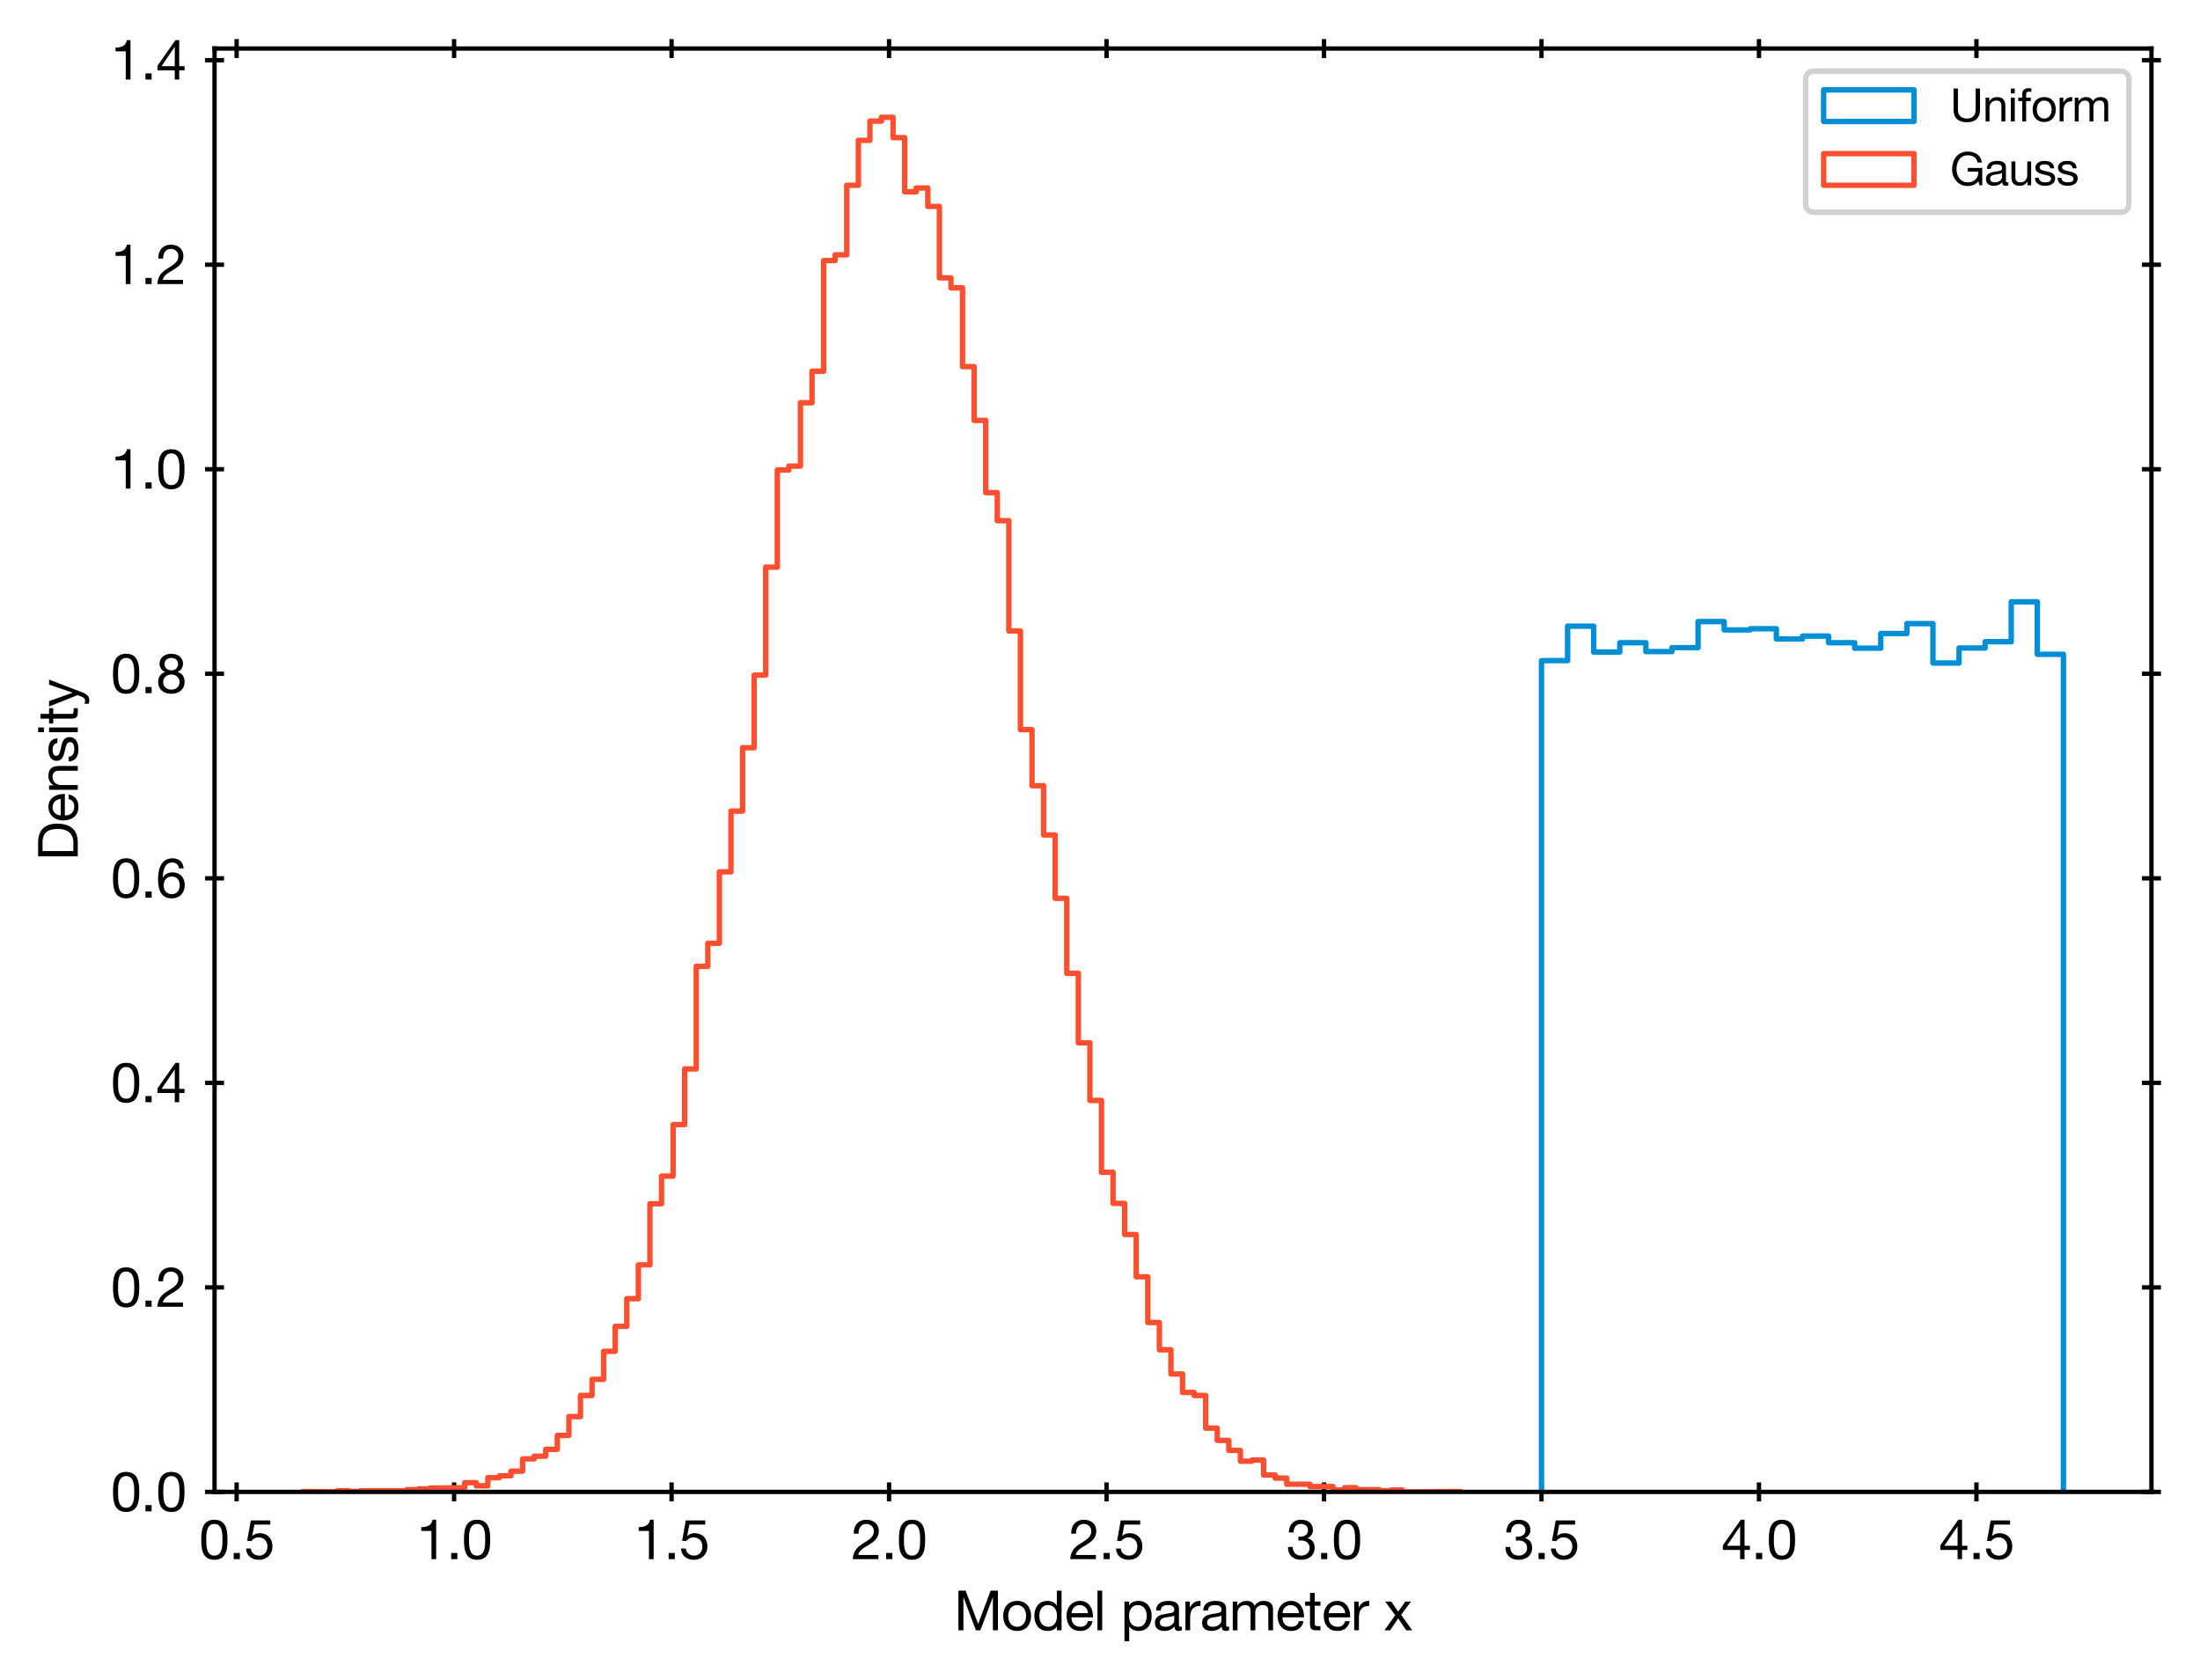 <?xml version="1.0" encoding="utf-8" standalone="no"?>
<!DOCTYPE svg PUBLIC "-//W3C//DTD SVG 1.1//EN"
  "http://www.w3.org/Graphics/SVG/1.1/DTD/svg11.dtd">
<svg height="309.753pt" version="1.1" viewBox="0 0 405.629 309.753" width="405.629pt" xmlns="http://www.w3.org/2000/svg" xmlns:xlink="http://www.w3.org/1999/xlink">
 <defs>
  <style type="text/css">*{stroke-linecap:butt;stroke-linejoin:round;}</style>
 </defs>
 <g id="figure_1">
  <g id="patch_1">
   <path d="M 0 309.753 
L 405.629 309.753 
L 405.629 0 
L 0 0 
z
" style="fill:#ffffff;"/>
  </g>
  <g id="axes_1">
   <g id="patch_2">
    <path d="M 39.559 275.062 
L 396.679 275.062 
L 396.679 8.95 
L 39.559 8.95 
z
" style="fill:#ffffff;"/>
   </g>
   <g id="matplotlib.axis_1">
    <g id="xtick_1">
     <g id="line2d_1">
      <defs>
       <path d="M 0 1.75 
L 0 -1.75 
" id="m410dbd4738" style="stroke:#000000;stroke-width:0.8;"/>
      </defs>
      <g>
       <use style="stroke:#000000;stroke-width:0.8;" x="43.628" xlink:href="#m410dbd4738" y="275.062"/>
      </g>
     </g>
     <g id="line2d_2">
      <g>
       <use style="stroke:#000000;stroke-width:0.8;" x="43.628" xlink:href="#m410dbd4738" y="8.95"/>
      </g>
     </g>
     <g id="text_1">
      <!-- 0.5 -->
      <g transform="translate(36.679 287.453)scale(0.1 -0.1)">
       <defs>
        <path d="M 269 2227 
C 269 1229 358 -77 1779 -77 
C 3200 -77 3290 1229 3290 2227 
C 3290 3232 3200 4538 1779 4538 
C 358 4538 269 3232 269 2227 
z
M 845 2234 
C 845 2906 851 4058 1779 4058 
C 2707 4058 2714 2906 2714 2234 
C 2714 1555 2707 403 1779 403 
C 851 403 845 1555 845 2234 
z
" id="HelveticaNeue-Roman-30" transform="scale(0.016)"/>
        <path d="M 531 0 
L 1242 0 
L 1242 710 
L 531 710 
L 531 0 
z
" id="HelveticaNeue-Roman-2e" transform="scale(0.016)"/>
        <path d="M 3008 4461 
L 768 4461 
L 346 2106 
L 813 2080 
C 1024 2336 1312 2509 1658 2509 
C 2266 2509 2682 2080 2682 1478 
C 2682 755 2240 403 1722 403 
C 1178 403 800 755 768 1222 
L 224 1222 
C 243 403 883 -77 1670 -77 
C 2726 -77 3258 666 3258 1434 
C 3258 2470 2598 2989 1792 2989 
C 1485 2989 1146 2886 947 2662 
L 934 2675 
L 1178 3981 
L 3008 3981 
L 3008 4461 
z
" id="HelveticaNeue-Roman-35" transform="scale(0.016)"/>
       </defs>
       <use xlink:href="#HelveticaNeue-Roman-30"/>
       <use x="55.6" xlink:href="#HelveticaNeue-Roman-2e"/>
       <use x="83.4" xlink:href="#HelveticaNeue-Roman-35"/>
      </g>
     </g>
    </g>
    <g id="xtick_2">
     <g id="line2d_3">
      <g>
       <use style="stroke:#000000;stroke-width:0.8;" x="83.726" xlink:href="#m410dbd4738" y="275.062"/>
      </g>
     </g>
     <g id="line2d_4">
      <g>
       <use style="stroke:#000000;stroke-width:0.8;" x="83.726" xlink:href="#m410dbd4738" y="8.95"/>
      </g>
     </g>
     <g id="text_2">
      <!-- 1.0 -->
      <g transform="translate(76.777 287.453)scale(0.1 -0.1)">
       <defs>
        <path d="M 2278 4538 
L 1862 4538 
C 1741 3853 1178 3686 557 3686 
L 557 3251 
L 1734 3251 
L 1734 0 
L 2278 0 
L 2278 4538 
z
" id="HelveticaNeue-Roman-31" transform="scale(0.016)"/>
       </defs>
       <use xlink:href="#HelveticaNeue-Roman-31"/>
       <use x="55.6" xlink:href="#HelveticaNeue-Roman-2e"/>
       <use x="83.4" xlink:href="#HelveticaNeue-Roman-30"/>
      </g>
     </g>
    </g>
    <g id="xtick_3">
     <g id="line2d_5">
      <g>
       <use style="stroke:#000000;stroke-width:0.8;" x="123.824" xlink:href="#m410dbd4738" y="275.062"/>
      </g>
     </g>
     <g id="line2d_6">
      <g>
       <use style="stroke:#000000;stroke-width:0.8;" x="123.824" xlink:href="#m410dbd4738" y="8.95"/>
      </g>
     </g>
     <g id="text_3">
      <!-- 1.5 -->
      <g transform="translate(116.875 287.453)scale(0.1 -0.1)">
       <use xlink:href="#HelveticaNeue-Roman-31"/>
       <use x="55.6" xlink:href="#HelveticaNeue-Roman-2e"/>
       <use x="83.4" xlink:href="#HelveticaNeue-Roman-35"/>
      </g>
     </g>
    </g>
    <g id="xtick_4">
     <g id="line2d_7">
      <g>
       <use style="stroke:#000000;stroke-width:0.8;" x="163.922" xlink:href="#m410dbd4738" y="275.062"/>
      </g>
     </g>
     <g id="line2d_8">
      <g>
       <use style="stroke:#000000;stroke-width:0.8;" x="163.922" xlink:href="#m410dbd4738" y="8.95"/>
      </g>
     </g>
     <g id="text_4">
      <!-- 2.0 -->
      <g transform="translate(156.972 287.453)scale(0.1 -0.1)">
       <defs>
        <path d="M 826 2931 
C 806 3475 1075 4058 1709 4058 
C 2189 4058 2586 3731 2586 3238 
C 2586 2611 2195 2330 1427 1856 
C 787 1459 243 1075 154 0 
L 3117 0 
L 3117 480 
L 787 480 
C 896 1043 1491 1331 2061 1677 
C 2624 2029 3162 2432 3162 3232 
C 3162 4077 2534 4538 1741 4538 
C 781 4538 237 3853 282 2931 
L 826 2931 
z
" id="HelveticaNeue-Roman-32" transform="scale(0.016)"/>
       </defs>
       <use xlink:href="#HelveticaNeue-Roman-32"/>
       <use x="55.6" xlink:href="#HelveticaNeue-Roman-2e"/>
       <use x="83.4" xlink:href="#HelveticaNeue-Roman-30"/>
      </g>
     </g>
    </g>
    <g id="xtick_5">
     <g id="line2d_9">
      <g>
       <use style="stroke:#000000;stroke-width:0.8;" x="204.02" xlink:href="#m410dbd4738" y="275.062"/>
      </g>
     </g>
     <g id="line2d_10">
      <g>
       <use style="stroke:#000000;stroke-width:0.8;" x="204.02" xlink:href="#m410dbd4738" y="8.95"/>
      </g>
     </g>
     <g id="text_5">
      <!-- 2.5 -->
      <g transform="translate(197.07 287.453)scale(0.1 -0.1)">
       <use xlink:href="#HelveticaNeue-Roman-32"/>
       <use x="55.6" xlink:href="#HelveticaNeue-Roman-2e"/>
       <use x="83.4" xlink:href="#HelveticaNeue-Roman-35"/>
      </g>
     </g>
    </g>
    <g id="xtick_6">
     <g id="line2d_11">
      <g>
       <use style="stroke:#000000;stroke-width:0.8;" x="244.117" xlink:href="#m410dbd4738" y="275.062"/>
      </g>
     </g>
     <g id="line2d_12">
      <g>
       <use style="stroke:#000000;stroke-width:0.8;" x="244.117" xlink:href="#m410dbd4738" y="8.95"/>
      </g>
     </g>
     <g id="text_6">
      <!-- 3.0 -->
      <g transform="translate(237.168 287.453)scale(0.1 -0.1)">
       <defs>
        <path d="M 1395 2131 
C 1498 2144 1613 2150 1722 2150 
C 2259 2150 2688 1850 2688 1280 
C 2688 730 2234 403 1702 403 
C 1082 403 755 813 736 1402 
L 192 1402 
C 173 467 781 -77 1702 -77 
C 2554 -77 3264 397 3264 1306 
C 3264 1850 2995 2285 2445 2406 
L 2445 2419 
C 2790 2579 3072 2925 3072 3322 
C 3072 4160 2477 4538 1690 4538 
C 781 4538 320 3936 288 3072 
L 832 3072 
C 838 3603 1094 4058 1690 4058 
C 2150 4058 2496 3802 2496 3328 
C 2496 2835 2093 2586 1632 2586 
C 1555 2586 1478 2586 1395 2592 
L 1395 2131 
z
" id="HelveticaNeue-Roman-33" transform="scale(0.016)"/>
       </defs>
       <use xlink:href="#HelveticaNeue-Roman-33"/>
       <use x="55.6" xlink:href="#HelveticaNeue-Roman-2e"/>
       <use x="83.4" xlink:href="#HelveticaNeue-Roman-30"/>
      </g>
     </g>
    </g>
    <g id="xtick_7">
     <g id="line2d_13">
      <g>
       <use style="stroke:#000000;stroke-width:0.8;" x="284.215" xlink:href="#m410dbd4738" y="275.062"/>
      </g>
     </g>
     <g id="line2d_14">
      <g>
       <use style="stroke:#000000;stroke-width:0.8;" x="284.215" xlink:href="#m410dbd4738" y="8.95"/>
      </g>
     </g>
     <g id="text_7">
      <!-- 3.5 -->
      <g transform="translate(277.266 287.453)scale(0.1 -0.1)">
       <use xlink:href="#HelveticaNeue-Roman-33"/>
       <use x="55.6" xlink:href="#HelveticaNeue-Roman-2e"/>
       <use x="83.4" xlink:href="#HelveticaNeue-Roman-35"/>
      </g>
     </g>
    </g>
    <g id="xtick_8">
     <g id="line2d_15">
      <g>
       <use style="stroke:#000000;stroke-width:0.8;" x="324.313" xlink:href="#m410dbd4738" y="275.062"/>
      </g>
     </g>
     <g id="line2d_16">
      <g>
       <use style="stroke:#000000;stroke-width:0.8;" x="324.313" xlink:href="#m410dbd4738" y="8.95"/>
      </g>
     </g>
     <g id="text_8">
      <!-- 4.0 -->
      <g transform="translate(317.364 287.453)scale(0.1 -0.1)">
       <defs>
        <path d="M 2682 4538 
L 2246 4538 
L 179 1587 
L 179 1062 
L 2170 1062 
L 2170 0 
L 2682 0 
L 2682 1062 
L 3296 1062 
L 3296 1542 
L 2682 1542 
L 2682 4538 
z
M 646 1542 
L 2157 3763 
L 2170 3763 
L 2170 1542 
L 646 1542 
z
" id="HelveticaNeue-Roman-34" transform="scale(0.016)"/>
       </defs>
       <use xlink:href="#HelveticaNeue-Roman-34"/>
       <use x="55.6" xlink:href="#HelveticaNeue-Roman-2e"/>
       <use x="83.4" xlink:href="#HelveticaNeue-Roman-30"/>
      </g>
     </g>
    </g>
    <g id="xtick_9">
     <g id="line2d_17">
      <g>
       <use style="stroke:#000000;stroke-width:0.8;" x="364.411" xlink:href="#m410dbd4738" y="275.062"/>
      </g>
     </g>
     <g id="line2d_18">
      <g>
       <use style="stroke:#000000;stroke-width:0.8;" x="364.411" xlink:href="#m410dbd4738" y="8.95"/>
      </g>
     </g>
     <g id="text_9">
      <!-- 4.5 -->
      <g transform="translate(357.462 287.453)scale(0.1 -0.1)">
       <use xlink:href="#HelveticaNeue-Roman-34"/>
       <use x="55.6" xlink:href="#HelveticaNeue-Roman-2e"/>
       <use x="83.4" xlink:href="#HelveticaNeue-Roman-35"/>
      </g>
     </g>
    </g>
    <g id="text_10">
     <!-- Model parameter x -->
     <g transform="translate(175.89 300.573)scale(0.1 -0.1)">
      <defs>
       <path d="M 512 0 
L 1088 0 
L 1088 3802 
L 1101 3802 
L 2528 0 
L 3046 0 
L 4474 3802 
L 4486 3802 
L 4486 0 
L 5062 0 
L 5062 4570 
L 4230 4570 
L 2784 730 
L 1344 4570 
L 512 4570 
L 512 0 
z
" id="HelveticaNeue-Roman-4d" transform="scale(0.016)"/>
       <path d="M 230 1651 
C 230 685 787 -77 1837 -77 
C 2886 -77 3443 685 3443 1651 
C 3443 2624 2886 3386 1837 3386 
C 787 3386 230 2624 230 1651 
z
M 806 1651 
C 806 2458 1267 2906 1837 2906 
C 2406 2906 2867 2458 2867 1651 
C 2867 851 2406 403 1837 403 
C 1267 403 806 851 806 1651 
z
" id="HelveticaNeue-Roman-6f" transform="scale(0.016)"/>
       <path d="M 3366 4570 
L 2822 4570 
L 2822 2867 
L 2810 2867 
C 2566 3258 2080 3386 1741 3386 
C 730 3386 230 2598 230 1664 
C 230 730 736 -77 1754 -77 
C 2208 -77 2630 83 2810 448 
L 2822 448 
L 2822 0 
L 3366 0 
L 3366 4570 
z
M 806 1626 
C 806 2272 1056 2906 1798 2906 
C 2547 2906 2842 2304 2842 1651 
C 2842 1030 2560 403 1830 403 
C 1126 403 806 1005 806 1626 
z
" id="HelveticaNeue-Roman-64" transform="scale(0.016)"/>
       <path d="M 2694 1050 
C 2598 621 2285 403 1837 403 
C 1114 403 787 915 806 1491 
L 3283 1491 
C 3315 2291 2957 3386 1786 3386 
C 883 3386 230 2656 230 1664 
C 262 653 762 -77 1818 -77 
C 2560 -77 3085 320 3232 1050 
L 2694 1050 
z
M 806 1971 
C 845 2477 1184 2906 1754 2906 
C 2291 2906 2682 2490 2707 1971 
L 806 1971 
z
" id="HelveticaNeue-Roman-65" transform="scale(0.016)"/>
       <path d="M 442 0 
L 986 0 
L 986 4570 
L 442 4570 
L 442 0 
z
" id="HelveticaNeue-Roman-6c" transform="scale(0.016)"/>
       <path id="HelveticaNeue-Roman-20" transform="scale(0.016)"/>
       <path d="M 2989 1683 
C 2989 1037 2739 403 1997 403 
C 1248 403 954 1005 954 1658 
C 954 2278 1235 2906 1965 2906 
C 2669 2906 2989 2304 2989 1683 
z
M 429 -1267 
L 973 -1267 
L 973 442 
L 986 442 
C 1229 51 1715 -77 2054 -77 
C 3066 -77 3565 710 3565 1645 
C 3565 2579 3059 3386 2042 3386 
C 1587 3386 1165 3226 986 2861 
L 973 2861 
L 973 3309 
L 429 3309 
L 429 -1267 
z
" id="HelveticaNeue-Roman-70" transform="scale(0.016)"/>
       <path d="M 2458 1152 
C 2458 851 2163 403 1446 403 
C 1114 403 806 531 806 890 
C 806 1293 1114 1421 1472 1485 
C 1837 1549 2246 1555 2458 1709 
L 2458 1152 
z
M 3341 435 
C 3270 410 3219 403 3174 403 
C 3002 403 3002 518 3002 774 
L 3002 2477 
C 3002 3251 2355 3386 1760 3386 
C 1024 3386 390 3098 358 2278 
L 902 2278 
C 928 2765 1267 2906 1728 2906 
C 2074 2906 2464 2829 2464 2355 
C 2464 1946 1952 1984 1350 1869 
C 787 1760 230 1600 230 851 
C 230 192 723 -77 1325 -77 
C 1786 -77 2189 83 2490 435 
C 2490 77 2669 -77 2950 -77 
C 3123 -77 3245 -45 3341 13 
L 3341 435 
z
" id="HelveticaNeue-Roman-61" transform="scale(0.016)"/>
       <path d="M 390 0 
L 934 0 
L 934 1472 
C 934 2310 1254 2810 2131 2810 
L 2131 3386 
C 1542 3405 1178 3142 915 2611 
L 902 2611 
L 902 3309 
L 390 3309 
L 390 0 
z
" id="HelveticaNeue-Roman-72" transform="scale(0.016)"/>
       <path d="M 410 0 
L 954 0 
L 954 2061 
C 954 2310 1190 2906 1837 2906 
C 2323 2906 2458 2598 2458 2170 
L 2458 0 
L 3002 0 
L 3002 2061 
C 3002 2573 3341 2906 3866 2906 
C 4397 2906 4506 2579 4506 2170 
L 4506 0 
L 5050 0 
L 5050 2426 
C 5050 3110 4608 3386 3949 3386 
C 3526 3386 3136 3174 2912 2822 
C 2778 3226 2406 3386 2003 3386 
C 1549 3386 1178 3194 934 2822 
L 922 2822 
L 922 3309 
L 410 3309 
L 410 0 
z
" id="HelveticaNeue-Roman-6d" transform="scale(0.016)"/>
       <path d="M 1165 4301 
L 621 4301 
L 621 3309 
L 58 3309 
L 58 2829 
L 621 2829 
L 621 723 
C 621 115 845 0 1408 0 
L 1824 0 
L 1824 480 
L 1574 480 
C 1235 480 1165 525 1165 774 
L 1165 2829 
L 1824 2829 
L 1824 3309 
L 1165 3309 
L 1165 4301 
z
" id="HelveticaNeue-Roman-74" transform="scale(0.016)"/>
       <path d="M 58 0 
L 717 0 
L 1638 1370 
L 2560 0 
L 3258 0 
L 1978 1786 
L 3117 3309 
L 2464 3309 
L 1638 2150 
L 845 3309 
L 147 3309 
L 1299 1741 
L 58 0 
z
" id="HelveticaNeue-Roman-78" transform="scale(0.016)"/>
      </defs>
      <use xlink:href="#HelveticaNeue-Roman-4d"/>
      <use x="87.1" xlink:href="#HelveticaNeue-Roman-6f"/>
      <use x="144.5" xlink:href="#HelveticaNeue-Roman-64"/>
      <use x="203.8" xlink:href="#HelveticaNeue-Roman-65"/>
      <use x="257.5" xlink:href="#HelveticaNeue-Roman-6c"/>
      <use x="279.7" xlink:href="#HelveticaNeue-Roman-20"/>
      <use x="307.5" xlink:href="#HelveticaNeue-Roman-70"/>
      <use x="366.8" xlink:href="#HelveticaNeue-Roman-61"/>
      <use x="420.5" xlink:href="#HelveticaNeue-Roman-72"/>
      <use x="453.8" xlink:href="#HelveticaNeue-Roman-61"/>
      <use x="507.5" xlink:href="#HelveticaNeue-Roman-6d"/>
      <use x="592.8" xlink:href="#HelveticaNeue-Roman-65"/>
      <use x="646.5" xlink:href="#HelveticaNeue-Roman-74"/>
      <use x="678" xlink:href="#HelveticaNeue-Roman-65"/>
      <use x="731.7" xlink:href="#HelveticaNeue-Roman-72"/>
      <use x="765" xlink:href="#HelveticaNeue-Roman-20"/>
      <use x="792.8" xlink:href="#HelveticaNeue-Roman-78"/>
     </g>
    </g>
   </g>
   <g id="matplotlib.axis_2">
    <g id="ytick_1">
     <g id="line2d_19">
      <defs>
       <path d="M 1.75 0 
L -1.75 -0 
" id="m8b97259529" style="stroke:#000000;stroke-width:0.8;"/>
      </defs>
      <g>
       <use style="stroke:#000000;stroke-width:0.8;" x="39.559" xlink:href="#m8b97259529" y="275.062"/>
      </g>
     </g>
     <g id="line2d_20">
      <g>
       <use style="stroke:#000000;stroke-width:0.8;" x="396.679" xlink:href="#m8b97259529" y="275.062"/>
      </g>
     </g>
     <g id="text_11">
      <!-- 0.0 -->
      <g transform="translate(20.411 278.632)scale(0.1 -0.1)">
       <use xlink:href="#HelveticaNeue-Roman-30"/>
       <use x="55.6" xlink:href="#HelveticaNeue-Roman-2e"/>
       <use x="83.4" xlink:href="#HelveticaNeue-Roman-30"/>
      </g>
     </g>
    </g>
    <g id="ytick_2">
     <g id="line2d_21">
      <g>
       <use style="stroke:#000000;stroke-width:0.8;" x="39.559" xlink:href="#m8b97259529" y="237.352"/>
      </g>
     </g>
     <g id="line2d_22">
      <g>
       <use style="stroke:#000000;stroke-width:0.8;" x="396.679" xlink:href="#m8b97259529" y="237.352"/>
      </g>
     </g>
     <g id="text_12">
      <!-- 0.2 -->
      <g transform="translate(20.411 240.923)scale(0.1 -0.1)">
       <use xlink:href="#HelveticaNeue-Roman-30"/>
       <use x="55.6" xlink:href="#HelveticaNeue-Roman-2e"/>
       <use x="83.4" xlink:href="#HelveticaNeue-Roman-32"/>
      </g>
     </g>
    </g>
    <g id="ytick_3">
     <g id="line2d_23">
      <g>
       <use style="stroke:#000000;stroke-width:0.8;" x="39.559" xlink:href="#m8b97259529" y="199.643"/>
      </g>
     </g>
     <g id="line2d_24">
      <g>
       <use style="stroke:#000000;stroke-width:0.8;" x="396.679" xlink:href="#m8b97259529" y="199.643"/>
      </g>
     </g>
     <g id="text_13">
      <!-- 0.4 -->
      <g transform="translate(20.411 203.213)scale(0.1 -0.1)">
       <use xlink:href="#HelveticaNeue-Roman-30"/>
       <use x="55.6" xlink:href="#HelveticaNeue-Roman-2e"/>
       <use x="83.4" xlink:href="#HelveticaNeue-Roman-34"/>
      </g>
     </g>
    </g>
    <g id="ytick_4">
     <g id="line2d_25">
      <g>
       <use style="stroke:#000000;stroke-width:0.8;" x="39.559" xlink:href="#m8b97259529" y="161.933"/>
      </g>
     </g>
     <g id="line2d_26">
      <g>
       <use style="stroke:#000000;stroke-width:0.8;" x="396.679" xlink:href="#m8b97259529" y="161.933"/>
      </g>
     </g>
     <g id="text_14">
      <!-- 0.6 -->
      <g transform="translate(20.411 165.504)scale(0.1 -0.1)">
       <defs>
        <path d="M 1830 2438 
C 2451 2438 2746 1971 2746 1408 
C 2746 870 2419 403 1830 403 
C 1235 403 890 851 890 1414 
C 890 1984 1222 2438 1830 2438 
z
M 3194 3379 
C 3130 4115 2662 4538 1914 4538 
C 621 4538 243 3354 243 2106 
C 243 1152 461 -77 1805 -77 
C 2950 -77 3322 787 3322 1446 
C 3322 2285 2803 2918 1933 2918 
C 1440 2918 1056 2739 800 2323 
L 787 2336 
C 813 3034 960 4058 1888 4058 
C 2317 4058 2598 3789 2650 3379 
L 3194 3379 
z
" id="HelveticaNeue-Roman-36" transform="scale(0.016)"/>
       </defs>
       <use xlink:href="#HelveticaNeue-Roman-30"/>
       <use x="55.6" xlink:href="#HelveticaNeue-Roman-2e"/>
       <use x="83.4" xlink:href="#HelveticaNeue-Roman-36"/>
      </g>
     </g>
    </g>
    <g id="ytick_5">
     <g id="line2d_27">
      <g>
       <use style="stroke:#000000;stroke-width:0.8;" x="39.559" xlink:href="#m8b97259529" y="124.224"/>
      </g>
     </g>
     <g id="line2d_28">
      <g>
       <use style="stroke:#000000;stroke-width:0.8;" x="396.679" xlink:href="#m8b97259529" y="124.224"/>
      </g>
     </g>
     <g id="text_15">
      <!-- 0.8 -->
      <g transform="translate(20.411 127.794)scale(0.1 -0.1)">
       <defs>
        <path d="M 832 1280 
C 832 1805 1254 2150 1792 2150 
C 2304 2150 2726 1779 2726 1286 
C 2726 781 2342 403 1798 403 
C 1235 403 832 736 832 1280 
z
M 416 3379 
C 416 2970 672 2592 1050 2438 
C 544 2259 256 1843 256 1306 
C 256 378 928 -77 1798 -77 
C 2637 -77 3302 429 3302 1306 
C 3302 1869 3040 2266 2496 2438 
C 2867 2605 3123 2976 3123 3379 
C 3123 3955 2739 4538 1747 4538 
C 1050 4538 416 4128 416 3379 
z
M 992 3360 
C 992 3814 1350 4058 1786 4058 
C 2227 4058 2547 3814 2547 3360 
C 2547 2899 2227 2630 1798 2630 
C 1350 2630 992 2861 992 3360 
z
" id="HelveticaNeue-Roman-38" transform="scale(0.016)"/>
       </defs>
       <use xlink:href="#HelveticaNeue-Roman-30"/>
       <use x="55.6" xlink:href="#HelveticaNeue-Roman-2e"/>
       <use x="83.4" xlink:href="#HelveticaNeue-Roman-38"/>
      </g>
     </g>
    </g>
    <g id="ytick_6">
     <g id="line2d_29">
      <g>
       <use style="stroke:#000000;stroke-width:0.8;" x="39.559" xlink:href="#m8b97259529" y="86.514"/>
      </g>
     </g>
     <g id="line2d_30">
      <g>
       <use style="stroke:#000000;stroke-width:0.8;" x="396.679" xlink:href="#m8b97259529" y="86.514"/>
      </g>
     </g>
     <g id="text_16">
      <!-- 1.0 -->
      <g transform="translate(20.411 90.085)scale(0.1 -0.1)">
       <use xlink:href="#HelveticaNeue-Roman-31"/>
       <use x="55.6" xlink:href="#HelveticaNeue-Roman-2e"/>
       <use x="83.4" xlink:href="#HelveticaNeue-Roman-30"/>
      </g>
     </g>
    </g>
    <g id="ytick_7">
     <g id="line2d_31">
      <g>
       <use style="stroke:#000000;stroke-width:0.8;" x="39.559" xlink:href="#m8b97259529" y="48.805"/>
      </g>
     </g>
     <g id="line2d_32">
      <g>
       <use style="stroke:#000000;stroke-width:0.8;" x="396.679" xlink:href="#m8b97259529" y="48.805"/>
      </g>
     </g>
     <g id="text_17">
      <!-- 1.2 -->
      <g transform="translate(20.411 52.375)scale(0.1 -0.1)">
       <use xlink:href="#HelveticaNeue-Roman-31"/>
       <use x="55.6" xlink:href="#HelveticaNeue-Roman-2e"/>
       <use x="83.4" xlink:href="#HelveticaNeue-Roman-32"/>
      </g>
     </g>
    </g>
    <g id="ytick_8">
     <g id="line2d_33">
      <g>
       <use style="stroke:#000000;stroke-width:0.8;" x="39.559" xlink:href="#m8b97259529" y="11.095"/>
      </g>
     </g>
     <g id="line2d_34">
      <g>
       <use style="stroke:#000000;stroke-width:0.8;" x="396.679" xlink:href="#m8b97259529" y="11.095"/>
      </g>
     </g>
     <g id="text_18">
      <!-- 1.4 -->
      <g transform="translate(20.411 14.665)scale(0.1 -0.1)">
       <use xlink:href="#HelveticaNeue-Roman-31"/>
       <use x="55.6" xlink:href="#HelveticaNeue-Roman-2e"/>
       <use x="83.4" xlink:href="#HelveticaNeue-Roman-34"/>
      </g>
     </g>
    </g>
    <g id="text_19">
     <!-- Density -->
     <g transform="translate(14.341 158.676)rotate(-90)scale(0.1 -0.1)">
      <defs>
       <path d="M 499 0 
L 2067 0 
C 3590 0 4262 864 4262 2394 
C 4262 3866 3475 4570 2067 4570 
L 499 4570 
L 499 0 
z
M 1107 4058 
L 2131 4058 
C 3251 4058 3654 3398 3654 2310 
C 3654 627 2534 512 2118 512 
L 1107 512 
L 1107 4058 
z
" id="HelveticaNeue-Roman-44" transform="scale(0.016)"/>
       <path d="M 410 0 
L 954 0 
L 954 1869 
C 954 2464 1274 2906 1933 2906 
C 2349 2906 2605 2643 2605 2240 
L 2605 0 
L 3149 0 
L 3149 2176 
C 3149 2886 2880 3386 2010 3386 
C 1536 3386 1165 3194 934 2784 
L 922 2784 
L 922 3309 
L 410 3309 
L 410 0 
z
" id="HelveticaNeue-Roman-6e" transform="scale(0.016)"/>
       <path d="M 198 1043 
C 230 224 858 -77 1600 -77 
C 2272 -77 3008 179 3008 966 
C 3008 1606 2470 1786 1926 1907 
C 1421 2029 845 2093 845 2483 
C 845 2816 1222 2906 1549 2906 
C 1907 2906 2278 2771 2317 2349 
L 2861 2349 
C 2816 3155 2234 3386 1504 3386 
C 928 3386 269 3110 269 2445 
C 269 1811 813 1632 1350 1510 
C 1894 1389 2432 1318 2432 896 
C 2432 480 1971 403 1632 403 
C 1184 403 762 557 742 1043 
L 198 1043 
z
" id="HelveticaNeue-Roman-73" transform="scale(0.016)"/>
       <path d="M 442 0 
L 986 0 
L 986 3309 
L 442 3309 
L 442 0 
z
M 986 4570 
L 442 4570 
L 442 3904 
L 986 3904 
L 986 4570 
z
" id="HelveticaNeue-Roman-69" transform="scale(0.016)"/>
       <path d="M 3149 3309 
L 2573 3309 
L 1645 602 
L 1632 602 
L 666 3309 
L 51 3309 
L 1363 19 
L 1139 -544 
C 1037 -736 915 -845 691 -845 
C 582 -845 474 -800 371 -768 
L 371 -1267 
C 493 -1312 621 -1325 749 -1325 
C 1235 -1325 1459 -1088 1709 -442 
L 3149 3309 
z
" id="HelveticaNeue-Roman-79" transform="scale(0.016)"/>
      </defs>
      <use xlink:href="#HelveticaNeue-Roman-44"/>
      <use x="70.4" xlink:href="#HelveticaNeue-Roman-65"/>
      <use x="124.1" xlink:href="#HelveticaNeue-Roman-6e"/>
      <use x="179.7" xlink:href="#HelveticaNeue-Roman-73"/>
      <use x="229.7" xlink:href="#HelveticaNeue-Roman-69"/>
      <use x="251.9" xlink:href="#HelveticaNeue-Roman-74"/>
      <use x="283.4" xlink:href="#HelveticaNeue-Roman-79"/>
     </g>
    </g>
   </g>
   <g id="patch_3">
    <path clip-path="url(#p4561e2c6cc)" d="M 284.217 275.062 
L 284.217 121.796 
L 289.028 121.796 
L 289.028 115.448 
L 293.84 115.448 
L 293.84 120.225 
L 298.651 120.225 
L 298.651 118.496 
L 303.463 118.496 
L 303.463 120.13 
L 308.274 120.13 
L 308.274 119.408 
L 313.086 119.408 
L 313.086 114.599 
L 317.897 114.599 
L 317.897 116.139 
L 322.709 116.139 
L 322.709 115.919 
L 327.52 115.919 
L 327.52 117.805 
L 332.332 117.805 
L 332.332 117.271 
L 337.143 117.271 
L 337.143 118.496 
L 341.955 118.496 
L 341.955 119.502 
L 346.766 119.502 
L 346.766 116.799 
L 351.578 116.799 
L 351.578 114.977 
L 356.389 114.977 
L 356.389 122.236 
L 361.201 122.236 
L 361.201 119.47 
L 366.012 119.47 
L 366.012 118.308 
L 370.824 118.308 
L 370.824 110.954 
L 375.635 110.954 
L 375.635 120.633 
L 380.447 120.633 
L 380.447 275.062 
" style="fill:none;stroke:#008fd5;stroke-linejoin:miter;"/>
   </g>
   <g id="patch_4">
    <path clip-path="url(#p4561e2c6cc)" d="M 55.792 275.062 
L 55.792 274.991 
L 62.196 275.062 
L 62.196 274.85 
L 64.331 274.85 
L 64.331 274.991 
L 66.466 274.991 
L 66.466 274.85 
L 75.004 274.85 
L 75.004 274.637 
L 77.139 274.637 
L 77.139 274.495 
L 79.274 274.495 
L 79.274 274.354 
L 85.678 274.283 
L 85.678 273.362 
L 87.813 273.362 
L 87.813 273.929 
L 89.947 273.929 
L 89.947 272.441 
L 92.082 272.441 
L 92.082 272.087 
L 94.217 272.087 
L 94.217 271.237 
L 96.351 271.237 
L 96.351 268.97 
L 98.486 268.97 
L 98.486 268.475 
L 100.621 268.475 
L 100.621 267.2 
L 102.756 267.2 
L 102.756 264.65 
L 104.89 264.65 
L 104.89 261.179 
L 107.025 261.179 
L 107.025 257.283 
L 109.16 257.283 
L 109.16 254.308 
L 111.294 254.308 
L 111.294 249.137 
L 113.429 249.137 
L 113.429 244.533 
L 115.564 244.533 
L 115.564 239.433 
L 117.699 239.433 
L 117.699 233.2 
L 119.833 233.2 
L 119.833 221.937 
L 121.968 221.937 
L 121.968 216.837 
L 124.103 216.837 
L 124.103 207.346 
L 126.237 207.346 
L 126.237 197.075 
L 128.372 197.075 
L 128.372 178.163 
L 130.507 178.163 
L 130.507 173.913 
L 132.641 173.913 
L 132.641 160.738 
L 134.776 160.738 
L 134.776 149.546 
L 136.911 149.546 
L 136.911 137.859 
L 139.046 137.859 
L 139.046 124.471 
L 141.18 124.471 
L 141.18 104.567 
L 143.315 104.567 
L 143.315 86.647 
L 145.45 86.647 
L 145.45 85.938 
L 147.584 85.938 
L 147.584 74.251 
L 149.719 74.251 
L 149.719 68.443 
L 151.854 68.443 
L 151.854 48.043 
L 153.989 48.043 
L 153.989 46.98 
L 156.123 46.98 
L 156.123 34.159 
L 158.258 34.159 
L 158.258 25.872 
L 160.393 25.872 
L 160.393 22.33 
L 162.527 22.33 
L 162.527 21.622 
L 164.662 21.622 
L 164.662 25.376 
L 166.797 25.376 
L 166.797 35.364 
L 168.931 35.364 
L 168.931 34.655 
L 171.066 34.655 
L 171.066 38.055 
L 173.201 38.055 
L 173.201 51.23 
L 175.336 51.23 
L 175.336 53.072 
L 177.47 53.072 
L 177.47 67.593 
L 179.605 67.593 
L 179.605 77.509 
L 181.74 77.509 
L 181.74 90.826 
L 183.874 90.826 
L 183.874 95.997 
L 186.009 95.997 
L 186.009 116.326 
L 188.144 116.326 
L 188.144 134.53 
L 190.278 134.53 
L 190.278 144.871 
L 192.413 144.871 
L 192.413 153.938 
L 194.548 153.938 
L 194.548 165.625 
L 196.683 165.625 
L 196.683 179.438 
L 198.817 179.438 
L 198.817 192.258 
L 200.952 192.258 
L 200.952 202.883 
L 203.087 202.883 
L 203.087 216.129 
L 205.221 216.129 
L 205.221 221.867 
L 207.356 221.867 
L 207.356 227.604 
L 209.491 227.604 
L 209.491 235.396 
L 211.626 235.396 
L 211.626 243.825 
L 213.76 243.825 
L 213.76 248.854 
L 215.895 248.854 
L 215.895 253.316 
L 218.03 253.316 
L 218.03 256.716 
L 220.164 256.716 
L 220.164 257.283 
L 222.299 257.283 
L 222.299 263.304 
L 224.434 263.304 
L 224.434 265.57 
L 226.568 265.57 
L 226.568 267.412 
L 228.703 267.412 
L 228.703 269.395 
L 230.838 269.395 
L 230.838 269.183 
L 232.973 269.183 
L 232.973 271.945 
L 235.107 271.945 
L 235.107 272.512 
L 237.242 272.512 
L 237.242 273.645 
L 241.511 273.645 
L 241.511 274.07 
L 245.781 274.07 
L 245.781 274.708 
L 247.916 274.708 
L 247.916 274.283 
L 250.05 274.283 
L 250.05 274.637 
L 254.32 274.637 
L 254.32 274.85 
L 256.454 274.85 
L 256.454 274.708 
L 258.589 274.708 
L 258.589 275.062 
L 269.263 274.991 
L 269.263 275.062 
" style="fill:none;stroke:#fc4f30;stroke-linejoin:miter;"/>
   </g>
   <g id="patch_5">
    <path d="M 39.559 275.062 
L 39.559 8.95 
" style="fill:none;stroke:#000000;stroke-linecap:square;stroke-linejoin:miter;stroke-width:0.8;"/>
   </g>
   <g id="patch_6">
    <path d="M 396.679 275.062 
L 396.679 8.95 
" style="fill:none;stroke:#000000;stroke-linecap:square;stroke-linejoin:miter;stroke-width:0.8;"/>
   </g>
   <g id="patch_7">
    <path d="M 39.559 275.062 
L 396.679 275.062 
" style="fill:none;stroke:#000000;stroke-linecap:square;stroke-linejoin:miter;stroke-width:0.8;"/>
   </g>
   <g id="patch_8">
    <path d="M 39.559 8.95 
L 396.679 8.95 
" style="fill:none;stroke:#000000;stroke-linecap:square;stroke-linejoin:miter;stroke-width:0.8;"/>
   </g>
   <g id="legend_1">
    <g id="patch_9">
     <path d="M 334.571 39.138 
L 390.848 39.138 
Q 392.514 39.138 392.514 37.472 
L 392.514 14.781 
Q 392.514 13.115 390.848 13.115 
L 334.571 13.115 
Q 332.905 13.115 332.905 14.781 
L 332.905 37.472 
Q 332.905 39.138 334.571 39.138 
z
" style="fill:#ffffff;opacity:0.9;stroke:#cccccc;stroke-linejoin:miter;"/>
    </g>
    <g id="patch_10">
     <path d="M 336.237 22.395 
L 352.897 22.395 
L 352.897 16.564 
L 336.237 16.564 
z
" style="fill:none;stroke:#008fd5;stroke-linejoin:miter;"/>
    </g>
    <g id="text_20">
     <!-- Uniform -->
     <g transform="translate(359.561 22.395)scale(0.083 -0.083)">
      <defs>
       <path d="M 4147 4570 
L 3539 4570 
L 3539 1651 
C 3539 845 3117 403 2349 403 
C 1542 403 1082 845 1082 1651 
L 1082 4570 
L 474 4570 
L 474 1651 
C 474 435 1171 -109 2349 -109 
C 3488 -109 4147 499 4147 1651 
L 4147 4570 
z
" id="HelveticaNeue-Roman-55" transform="scale(0.016)"/>
       <path d="M 634 0 
L 1178 0 
L 1178 2829 
L 1818 2829 
L 1818 3309 
L 1178 3309 
L 1178 3770 
C 1178 4058 1331 4141 1594 4141 
C 1690 4141 1805 4128 1901 4096 
L 1901 4570 
C 1798 4602 1651 4621 1549 4621 
C 954 4621 634 4339 634 3802 
L 634 3309 
L 77 3309 
L 77 2829 
L 634 2829 
L 634 0 
z
" id="HelveticaNeue-Roman-66" transform="scale(0.016)"/>
      </defs>
      <use xlink:href="#HelveticaNeue-Roman-55"/>
      <use x="72.2" xlink:href="#HelveticaNeue-Roman-6e"/>
      <use x="127.8" xlink:href="#HelveticaNeue-Roman-69"/>
      <use x="150" xlink:href="#HelveticaNeue-Roman-66"/>
      <use x="179.6" xlink:href="#HelveticaNeue-Roman-6f"/>
      <use x="237" xlink:href="#HelveticaNeue-Roman-72"/>
      <use x="270.3" xlink:href="#HelveticaNeue-Roman-6d"/>
     </g>
    </g>
    <g id="patch_11">
     <path d="M 336.237 34.157 
L 352.897 34.157 
L 352.897 28.326 
L 336.237 28.326 
z
" style="fill:none;stroke:#fc4f30;stroke-linejoin:miter;"/>
    </g>
    <g id="text_21">
     <!-- Gauss -->
     <g transform="translate(359.561 34.157)scale(0.083 -0.083)">
      <defs>
       <path d="M 4077 0 
L 4461 0 
L 4461 2406 
L 2458 2406 
L 2458 1894 
L 3917 1894 
C 3955 1062 3392 403 2451 403 
C 1434 403 883 1274 883 2227 
C 883 3206 1344 4166 2451 4166 
C 3130 4166 3686 3853 3808 3162 
L 4416 3162 
C 4243 4230 3450 4678 2451 4678 
C 1005 4678 275 3526 275 2195 
C 275 1005 1088 -109 2451 -109 
C 2989 -109 3565 90 3917 570 
L 4077 0 
z
" id="HelveticaNeue-Roman-47" transform="scale(0.016)"/>
       <path d="M 3149 3309 
L 2605 3309 
L 2605 1440 
C 2605 845 2285 403 1626 403 
C 1210 403 954 666 954 1069 
L 954 3309 
L 410 3309 
L 410 1133 
C 410 422 678 -77 1549 -77 
C 2022 -77 2394 115 2624 525 
L 2637 525 
L 2637 0 
L 3149 0 
L 3149 3309 
z
" id="HelveticaNeue-Roman-75" transform="scale(0.016)"/>
      </defs>
      <use xlink:href="#HelveticaNeue-Roman-47"/>
      <use x="75.9" xlink:href="#HelveticaNeue-Roman-61"/>
      <use x="129.6" xlink:href="#HelveticaNeue-Roman-75"/>
      <use x="185.2" xlink:href="#HelveticaNeue-Roman-73"/>
      <use x="235.2" xlink:href="#HelveticaNeue-Roman-73"/>
     </g>
    </g>
   </g>
  </g>
 </g>
 <defs>
  <clipPath id="p4561e2c6cc">
   <rect height="266.112" width="357.12" x="39.559" y="8.95"/>
  </clipPath>
 </defs>
</svg>
